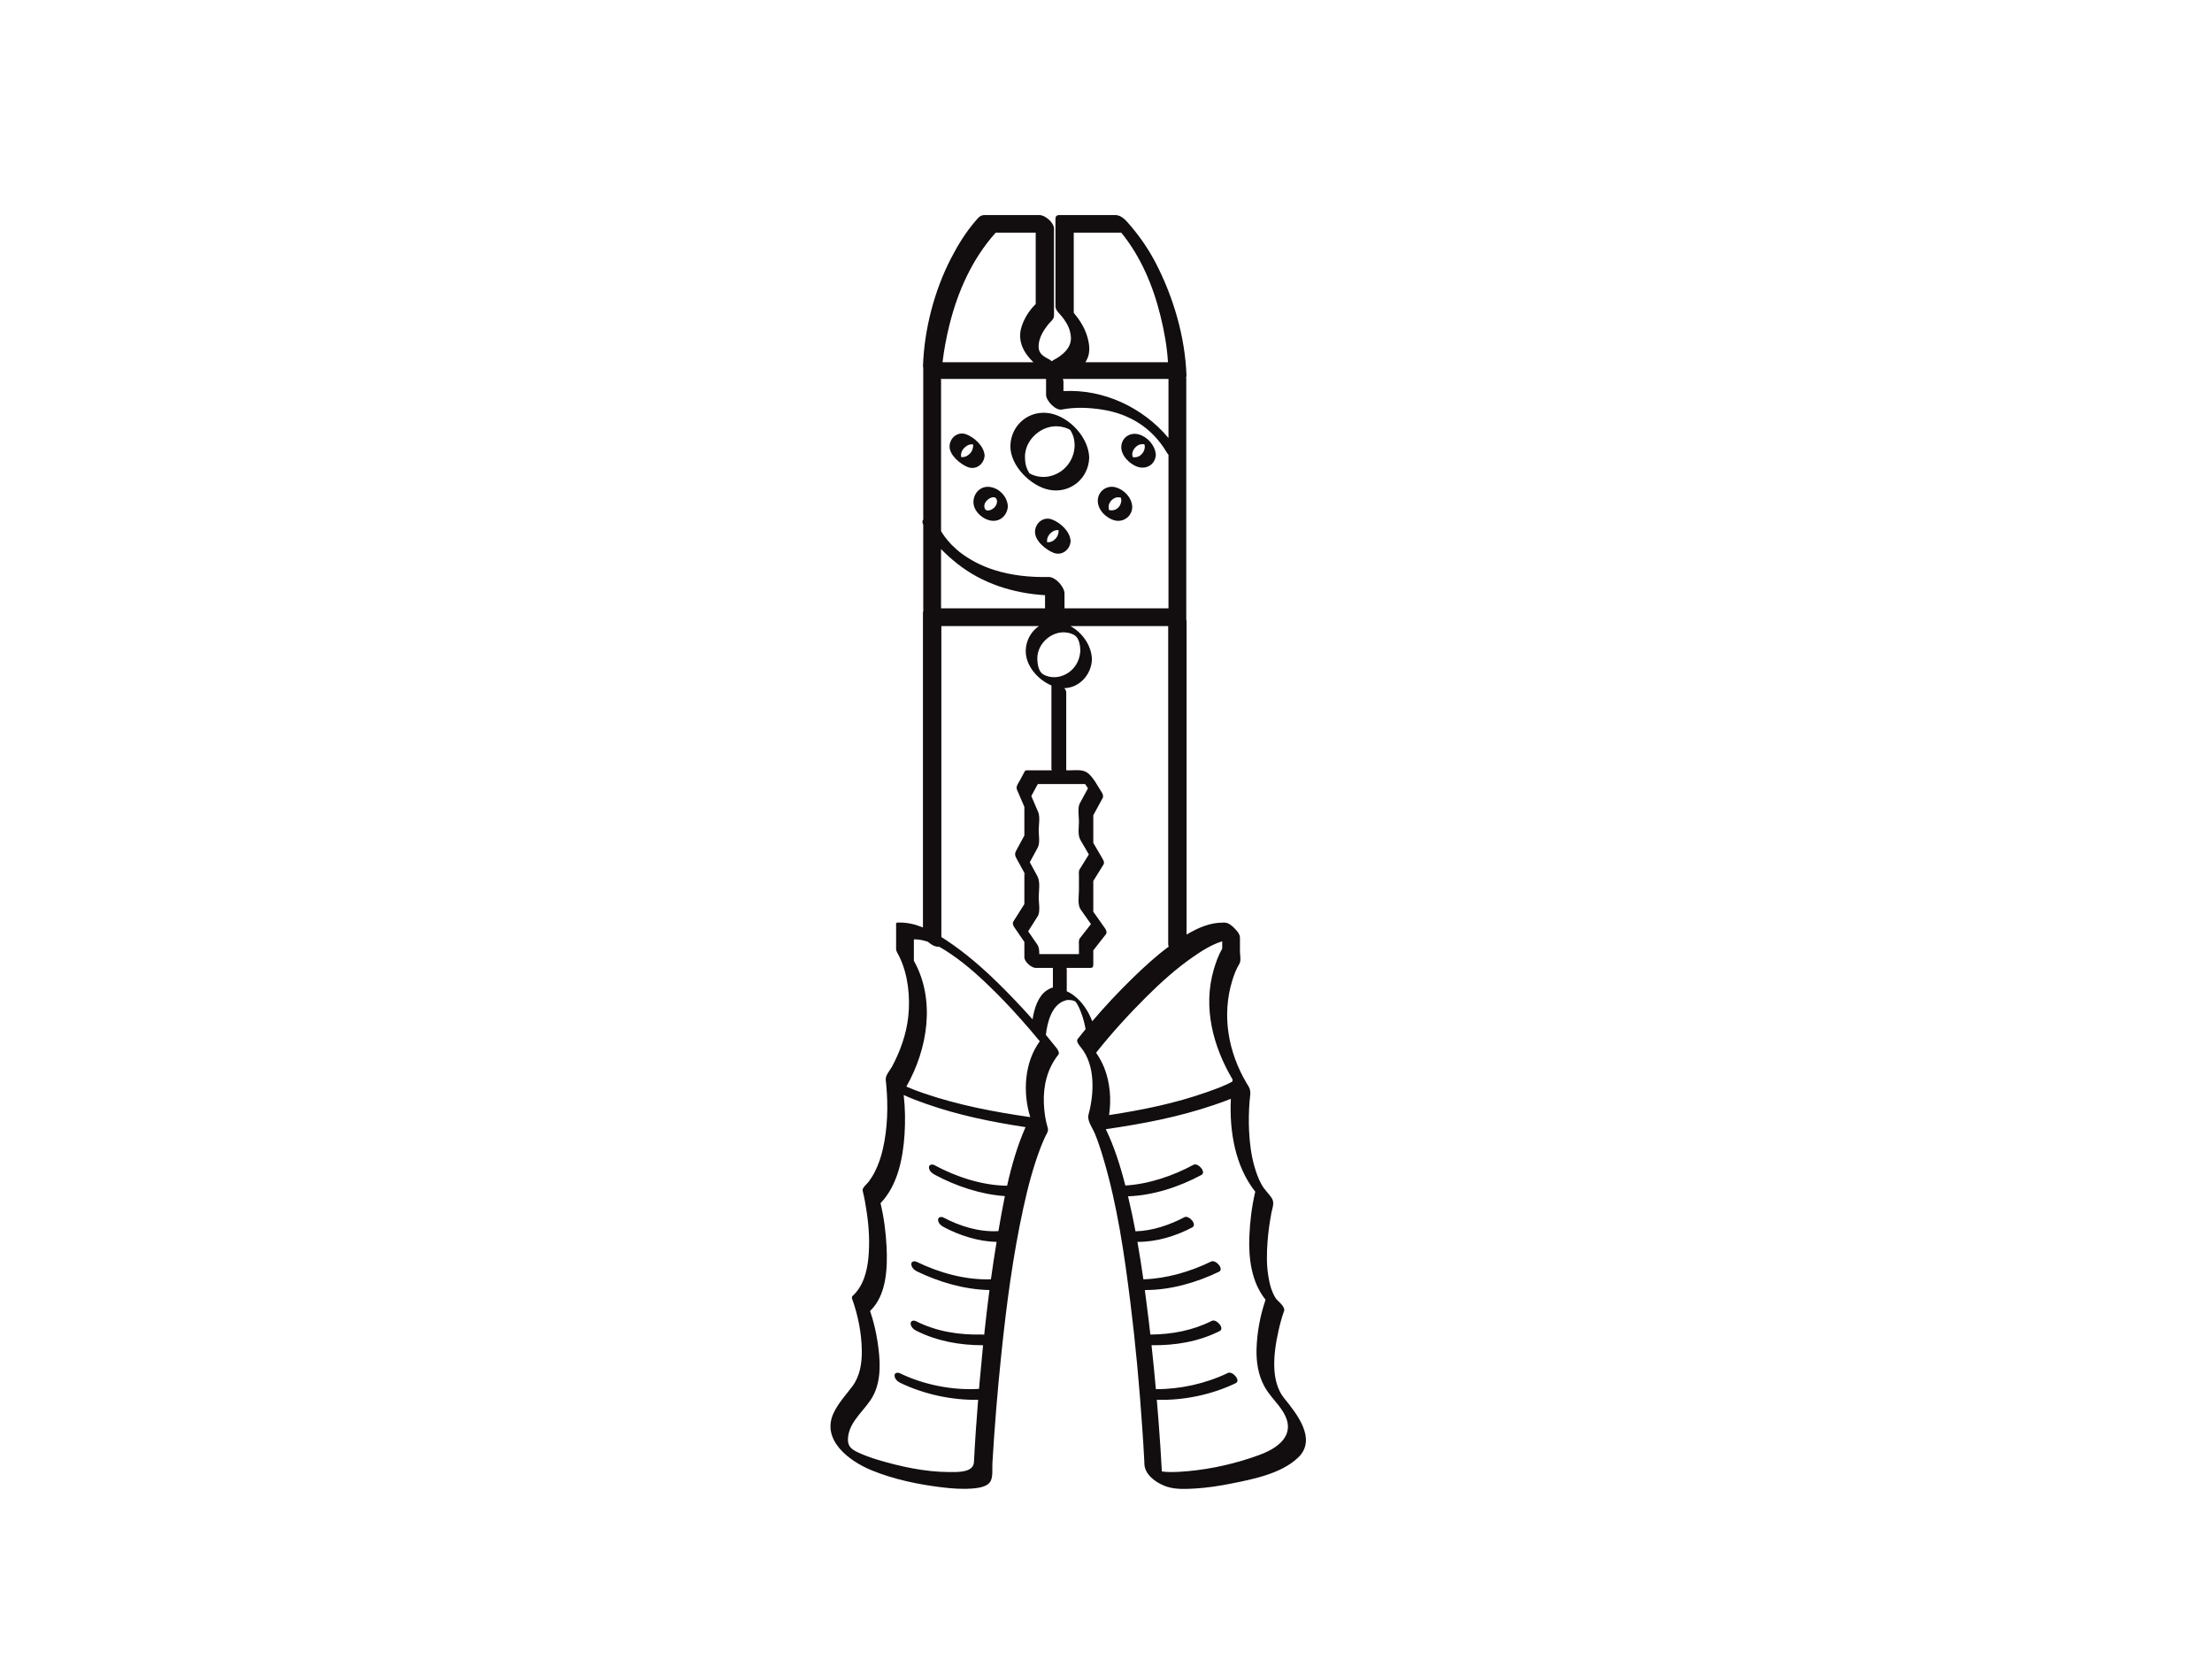 <?xml version="1.0" encoding="utf-8"?>
<!-- Generator: Adobe Illustrator 17.0.0, SVG Export Plug-In . SVG Version: 6.00 Build 0)  -->
<!DOCTYPE svg PUBLIC "-//W3C//DTD SVG 1.1//EN" "http://www.w3.org/Graphics/SVG/1.1/DTD/svg11.dtd">
<svg version="1.1" id="Layer_1" xmlns="http://www.w3.org/2000/svg" xmlns:xlink="http://www.w3.org/1999/xlink" x="0px" y="0px"
	 width="800px" height="600px" viewBox="0 0 800 600" enable-background="new 0 0 800 600" xml:space="preserve">
<g>
	<path fill="#120E0F" d="M464.369,505.589c-2.32-2.87-3.368-6.851-3.505-11.04c-0.146-4.468,0.558-8.964,1.534-13.311
		c0.544-2.423,1.192-4.852,2.031-7.192c0.391-1.09-1.534-2.963-2.182-3.546c-0.311-0.28-0.549-0.526-0.909-1.043
		c-0.436-0.624-0.747-1.339-1.059-2.032c-0.823-1.824-1.228-3.882-1.56-5.844c-0.704-4.161-0.592-8.473-0.281-12.666
		c0.256-3.447,0.747-6.878,1.387-10.274c0.38-2.015,1.272-3.72-0.017-5.558c-1.152-1.644-2.524-2.831-3.568-4.72
		c-1.11-2.008-1.881-4.159-2.519-6.356c-1.245-4.284-1.779-8.751-1.986-13.196c-0.162-3.476-0.078-6.965,0.181-10.434
		c0.154-2.066,0.735-3.724-0.419-5.572c-0.151-0.241-0.297-0.486-0.444-0.729c-0.065-0.119-0.135-0.237-0.214-0.352
		c-6.662-11.245-9.057-24.603-5.13-37.234c0.639-2.057,1.439-4.148,2.569-5.994c0.634-1.036,0.168-3.282,0.168-4.428
		c0-1.641,0-3.282,0-4.922c0-1.168-0.851-2.302-1.781-3.201c-0.987-1.087-2.315-2.184-3.538-2.251c-0.018-0.001-0.036,0-0.054-0.001
		c-0.278-0.07-0.525-0.085-0.711-0.016c-4.741-0.044-9.172,1.918-13.222,4.327c0-18.516,0-37.032,0-55.548
		c0-19.211,0-38.423,0-57.634c0-0.239-0.041-0.482-0.107-0.726c0-22.288,0-44.577,0-66.865c0-6.813,0-13.626,0-20.439
		c0-0.086-0.021-0.178-0.051-0.273c0.085-0.207,0.129-0.469,0.118-0.799c-0.488-13.839-4.674-28.087-10.967-40.326
		c-2.493-4.848-5.582-9.42-9.115-13.57c-1.424-1.673-3.21-4.045-5.634-4.045c-1.026,0-2.051,0-3.077,0c-5.732,0-11.465,0-17.197,0
		c-1.02,0-1.391,0.532-1.391,1.492c0,9.478,0,18.956,0,28.434c0,1.035,0,2.07,0,3.106c0,1.074,0.943,2.156,1.69,2.924
		c0.195,0.219,0.386,0.44,0.574,0.665c0.144,0.173,0.842,1.094,0.817,1.036c1.435,2.059,2.404,4.066,2.515,6.717
		c0.159,3.794-3.284,6.528-6.307,8.063c-0.242,0.123-0.419,0.281-0.546,0.463c-0.469-0.384-0.965-0.709-1.442-0.95
		c-2.612-1.326-3.787-2.626-3.282-5.707c0.405-2.474,1.777-4.673,3.3-6.61c0.791-1.006,2.161-1.892,2.161-3.253
		c0-1.223,0-2.445,0-3.667c0-9.279,0-18.558,0-27.838c0-2.117-3.201-4.875-5.228-4.875c-5.492,0-10.984,0-16.477,0
		c-1.128,0-2.256,0-3.384,0c-1.494,0-2.117,0.764-3.105,1.897c-3.64,4.176-6.559,8.904-9.086,13.818
		c-6.047,11.762-9.635,25.592-10.102,38.843c-0.007,0.192,0.028,0.396,0.091,0.607c0,18.328,0,36.657,0,54.986
		c-0.362,0.361-0.423,1-0.023,1.807c0.007,0.015,0.016,0.03,0.023,0.045c0,3.411,0,6.821,0,10.232c0,6.813,0,13.626,0,20.439
		c0,0.101,0.024,0.209,0.059,0.32c-0.108,0.237-0.165,0.518-0.165,0.838c0,21.106,0,42.212,0,63.318c0,16.831,0,33.661,0,50.492
		c-2.833-1.145-5.8-1.857-8.796-1.758c-0.34-0.065-0.626-0.04-0.782,0.151c-0.175,0.151-0.196,0.408-0.128,0.714
		c0,2.672,0,5.344,0,8.016c0,0.383-0.04,0.842,0.062,1.212c0.122,0.446,0.535,1.174,0.652,1.354
		c0.208,0.388,0.407,0.781,0.596,1.179c2.971,6.242,3.882,14.279,3.069,21.505c-0.705,6.275-2.846,12.287-5.793,17.842
		c-0.785,1.48-2.557,3.285-2.333,4.997c0.087,0.662,0.111,0.911,0.206,1.985c0.677,7.621,0.45,15.448-1.248,22.924
		c-0.651,2.865-1.598,5.659-2.923,8.283c-0.634,1.257-1.396,2.444-2.225,3.579c-0.649,0.889-2.441,2.134-2.147,3.31
		c0.653,2.611,1.104,5.28,1.493,7.941c0.776,5.305,1.076,10.721,0.581,16.067c-0.474,5.116-1.862,10.488-5.809,14.041
		c-0.196,0.292-0.231,0.606-0.103,0.944c2.144,5.974,3.44,12.484,3.515,18.825c0.053,4.481-0.672,9.174-3.412,12.838
		c-2.343,3.133-5.016,5.968-6.728,9.531c-4.717,9.82,5.543,17.524,13.663,20.844c7.999,3.271,16.777,5.11,25.328,6.155
		c3.821,0.467,7.743,0.749,11.585,0.4c2.002-0.182,5.074-0.631,6.14-2.617c0.911-1.699,0.545-4.682,0.653-6.515
		c0.777-13.151,1.86-26.286,3.224-39.389c1.846-17.733,4.162-35.489,7.97-52.919c1.607-7.359,3.502-14.702,6.198-21.745
		c0.525-1.37,1.1-2.718,1.72-4.048c0.47-1.009,1.254-1.967,0.916-3.096c-0.856-2.861-1.282-5.856-1.412-8.833
		c-0.278-6.357,1.21-12.682,5.241-17.702c0.526-0.655-0.226-1.855-0.621-2.357c-1.271-1.618-2.572-3.213-3.888-4.796
		c0.507-4.834,2.278-11.215,7.216-12.5c0.118-0.004,0.202-0.04,0.256-0.105c0.641-0.051,1.266-0.032,1.918,0.075
		c0.408,0.067,0.783,0.224,1.16,0.387c0.034,0.015,0.061,0.026,0.089,0.037c1.067,1.294,1.737,3.059,2.296,4.614
		c0.628,1.747,1.11,3.586,1.416,5.428c-0.963,1.172-1.918,2.35-2.853,3.541c-0.726,0.924,0.74,2.517,1.245,3.146
		c5.212,6.49,4.711,16.654,2.657,24.257c-0.577,2.137,1.507,4.857,2.327,6.849c1.275,3.099,2.282,6.32,3.227,9.532
		c4.882,16.609,7.395,33.953,9.547,51.094c1.924,15.322,3.316,30.714,4.374,46.119c0.26,3.789,0.498,7.581,0.698,11.374
		c0.042,0.806,0.015,1.681,0.199,2.462c0.846,3.582,4.931,6.132,8.19,7.148c3.144,0.979,6.766,0.782,10.006,0.598
		c4.415-0.251,8.808-0.947,13.141-1.807c7.944-1.575,18.023-3.579,24.092-9.365C476.477,520.487,468.867,511.155,464.369,505.589z
		 M442.028,340.435c0,0.613,0,1.226,0,1.84c0,0.272,0,0.544,0,0.817c0,0.002,0,0.002,0,0.004c-1.374,2.358-2.318,5.019-3.074,7.624
		c-3.962,13.664-0.239,27.781,6.837,39.707c-0.033,0.246-0.067,0.491-0.098,0.738c-2.915,1.62-6.21,2.754-9.284,3.842
		c-11.388,4.03-23.339,6.455-35.286,8.274c0.838-5.723,0.337-11.78-1.734-17.04c-0.779-1.978-1.791-3.789-2.969-5.513
		c5.619-7.083,11.753-13.813,18.154-20.186c5.229-5.206,10.753-10.185,16.819-14.403
		C434.457,344.01,438.164,341.619,442.028,340.435z M395.3,329.576C394.853,328.922,395.128,329.06,395.3,329.576L395.3,329.576z
		 M392.46,283.571c0.341,0.514,0.683,1.027,1.024,1.541c-0.975,1.79-1.95,3.579-2.925,5.369c-0.926,1.7-0.343,4.709-0.343,6.578
		c0,2.084-0.544,4.892,0.553,6.771c1.01,1.73,2.021,3.46,3.032,5.19c-1.121,1.811-2.242,3.621-3.363,5.431
		c-0.392,0.633-0.222,1.748-0.222,2.474c0,1.657,0,3.314,0,4.971c0,2.087-0.638,5.242,0.646,7.065
		c1.232,1.75,2.465,3.499,3.698,5.249c-1.322,1.689-2.644,3.378-3.966,5.067c-0.596,0.762-0.378,1.963-0.378,2.888
		c0,0.969,0,1.939,0,2.908c-4.781,0-9.561,0-14.342,0c0.019-1.306-0.115-2.57-0.713-3.44c-1.102-1.603-2.205-3.207-3.307-4.81
		c1.152-1.821,2.304-3.643,3.456-5.464c1.014-1.603,0.355-4.944,0.355-6.744c0-2.297,0.663-5.645-0.483-7.746
		c-0.913-1.673-1.827-3.347-2.74-5.021c0.958-1.776,1.915-3.552,2.873-5.327c0.88-1.633,0.35-4.414,0.35-6.208
		c0-1.946,0.574-4.846-0.218-6.688c-0.82-1.906-1.639-3.812-2.459-5.718c0.351-0.653,0.702-1.305,1.054-1.958
		c0.326-0.605,0.652-1.211,0.977-1.816c0.168-0.313,0.285-0.479,0.335-0.563c1.64,0,3.28,0,4.92,0
		C384.335,283.571,388.397,283.571,392.46,283.571z M383.594,244.589c-2.043,0.596-4.456,0.382-6.299-0.694
		c-1.696-0.991-2.078-3.709-2.132-5.458c-0.133-4.376,3.026-8.225,7.121-9.42c2.043-0.596,4.456-0.382,6.299,0.694
		c1.696,0.991,2.078,3.709,2.132,5.459C390.581,239.585,387.882,243.337,383.594,244.589z M379.278,208.677
		c-6.734,0.137-13.494-0.528-19.924-2.605c-4.634-1.497-8.637-3.632-12.121-6.302c-0.212-0.163-0.42-0.332-0.628-0.5
		c0.071,0.048-0.695-0.597-0.812-0.7c-0.603-0.536-1.182-1.099-1.751-1.671c0.144,0.126-1.02-1.124-1.263-1.409
		c-0.181-0.213-0.863-1.087-1.024-1.281c-0.45-0.622-0.882-1.258-1.281-1.913c-0.039-0.064-0.071-0.115-0.1-0.163
		c-0.002-0.004-0.003-0.006-0.005-0.01c-0.007-0.014-0.016-0.028-0.023-0.042c0-11.617,0-23.234,0-34.851c0-5.272,0-10.544,0-15.816
		c0-1.311,0-2.621,0-3.931c0-0.258-0.03-0.4-0.06-0.476c0.041,0.021,0.105,0.038,0.202,0.038c9.663,0,19.326,0,28.989,0
		c2.949,0,5.898,0,8.847,0c0,1.912,0,3.824,0,5.737c0,2.142,3.425,5.787,5.718,5.332c4.702-0.935,9.728-0.717,14.433,0.003
		c10.02,1.533,18.213,6.62,23.414,15.386c0.19,0.32,0.432,0.649,0.709,0.971c0,11.847,0,23.693,0,35.54c0,6.666,0,13.332,0,19.998
		c-12.535,0-25.07,0-37.606,0c0-1.796,0-3.592,0-5.389C384.99,212.287,381.747,208.627,379.278,208.677z M422.596,137.045
		c0,7.122,0,14.244,0,21.366c-9.206-11.044-23.543-17.771-37.978-16.964c0-1.098,0-2.195,0-3.293c0-0.379-0.083-0.75-0.222-1.109
		C397.13,137.045,409.863,137.045,422.596,137.045z M405.528,84.146c7.094,8.719,11.535,19.321,14.2,30.204
		c1.327,5.418,2.366,11.06,2.682,16.66c-9.953,0-19.905,0-29.857,0c0.284-0.463,0.543-0.952,0.768-1.478
		c1.087-2.535,0.613-5.472-0.157-8.012c-0.92-3.035-2.729-5.903-4.825-8.387c0-9.663,0-19.325,0-28.988
		C394.068,84.146,399.798,84.146,405.528,84.146z M343.292,117.854c3.015-12.311,8.286-24.225,16.823-33.708
		c4.821,0,9.643,0,14.464,0c0,8.602,0,17.205,0,25.807c-2.384,2.336-4.335,5.415-5.234,8.61c-1.373,4.876,0.957,9.197,4.415,12.447
		c-6.611,0-13.223,0-19.834,0c-4.348,0-8.697,0-13.045,0c0.004-0.037,0.008-0.075,0.012-0.113
		C341.416,126.504,342.24,122.149,343.292,117.854z M346.18,203.826c9.064,7.217,20.337,10.747,31.771,11.438
		c0,1.582,0,3.165,0,4.747c-7.626,0-15.251,0-22.877,0c-4.91,0-9.819,0-14.729,0c0-7.142,0-14.283,0-21.425
		C342.186,200.483,344.176,202.23,346.18,203.826z M330.514,347.469c0-2.583,0-5.165,0-7.747c1.709-0.016,3.415,0.317,5.068,0.877
		c1.276,1.159,2.94,2.001,3.956,1.752c1.612,0.865,3.124,1.84,4.474,2.766c5.893,4.042,10.855,8.617,15.973,13.688
		c4.171,4.132,8.488,8.867,12.536,13.575c1.194,1.389,2.371,2.792,3.534,4.207c-5.596,7.664-6.216,18.497-3.454,27.43
		c-13.001-1.854-26.015-4.341-38.458-8.6c-2.158-0.738-4.266-1.53-6.337-2.438C335.525,379.344,338.435,361.609,330.514,347.469z
		 M364.229,428.838c-9.099-0.122-18.372-3.189-26.302-7.455c-0.778-0.419-1.981-0.227-1.956,0.845
		c0.028,1.191,1.077,2.082,2.033,2.596c7.676,4.129,16.586,7.139,25.421,7.759c-0.869,4.241-1.619,8.486-2.335,12.666
		c-6.861,0.412-13.863-1.738-19.864-4.909c-0.779-0.412-1.981-0.232-1.956,0.845c0.028,1.185,1.075,2.09,2.033,2.596
		c5.755,3.041,12.494,5.221,19.133,5.375c-0.748,4.496-1.429,9.002-2.054,13.518c-9.172,0.315-18.66-2.335-26.836-6.304
		c-0.785-0.381-1.982-0.255-1.956,0.845c0.027,1.159,1.067,2.127,2.033,2.596c7.989,3.878,17.212,6.579,26.228,6.749
		c-0.708,5.394-1.335,10.8-1.909,16.211c-0.215-0.084-0.427-0.131-0.628-0.126c-8.344,0.207-16.503-1.034-24.013-4.812
		c-0.783-0.394-1.981-0.245-1.956,0.845c0.027,1.17,1.07,2.112,2.033,2.596c7.544,3.796,15.797,5.254,24.167,5.25
		c-0.44,4.341-0.845,8.685-1.225,13.029c-0.08,0.919-0.154,1.839-0.232,2.759c-9.59,0.581-19.965-1.468-28.602-5.643
		c-0.785-0.38-1.982-0.256-1.956,0.845c0.027,1.158,1.067,2.129,2.033,2.596c8.506,4.112,18.635,6.325,28.193,6.15
		c-0.607,7.498-1.127,15.005-1.508,22.516c-0.199,3.926-6.117,3.622-9.154,3.606c-8.64-0.045-17.52-1.996-25.761-4.466
		c-2.428-0.728-4.825-1.6-7.12-2.68c-2.719-1.281-3.852-2.541-3.48-5.644c0.71-5.921,6.335-9.749,8.999-14.697
		c3.195-5.935,2.626-13.344,1.628-19.762c-0.576-3.706-1.451-7.439-2.677-10.996c5.99-5.721,6.334-15.524,5.962-23.237
		c-0.254-5.255-0.956-10.601-2.187-15.732c6.215-6.526,8.106-16.139,8.682-24.835c0.314-4.736,0.242-9.581-0.302-14.318
		c2.635,1.258,5.429,2.255,8.116,3.206c11.593,4.102,23.782,6.568,35.95,8.423C367.938,414.364,365.861,421.556,364.229,428.838z
		 M377.627,378.521C377.87,378.825,377.923,378.896,377.627,378.521L377.627,378.521z M380.681,357.171
		c-0.782,0.203-1.504,0.6-2.166,1.052c-3.069,2.093-4.479,6.492-5.069,10.444c-4.009-4.526-8.183-8.908-12.491-13.133
		c-5.748-5.637-11.868-10.935-18.576-15.403c-0.626-0.417-1.269-0.833-1.926-1.243c0-20.451,0-40.902,0-61.353
		c0-17.037,0-34.075,0-51.113c11.762,0,23.524,0,35.285,0c-2.783,1.891-4.655,5.156-4.764,8.748
		c-0.167,5.469,4.289,10.621,9.289,12.733c0,10.041,0,20.081,0,30.122c0,0.182,0.046,0.369,0.12,0.559c-2.951,0-5.901,0-8.852,0
		c-0.328-0.044-0.613,0.044-0.855,0.262c-0.614,1.141-1.228,2.283-1.843,3.424c-0.537,0.997-1.526,2.178-1.026,3.341
		c0.528,1.228,1.057,2.456,1.585,3.685c0.308,0.717,0.617,1.435,0.926,2.152c0.052,0.122,0.105,0.244,0.157,0.366
		c0,0.006,0,0.01,0,0.017c0,3.034,0,6.068,0,9.101c0,0.411,0,0.822,0,1.234c-0.017,0.03-0.033,0.056-0.053,0.093
		c-0.827,1.533-1.654,3.067-2.481,4.601c-0.69,1.28-1.207,1.959-0.41,3.42c0.64,1.172,1.28,2.345,1.92,3.517
		c0.341,0.626,0.683,1.252,1.025,1.878c0,1.177,0,2.355,0,3.532c0,1.767,0,3.533,0,5.299c0,0.678,0,1.356,0,2.034
		c0,0.201-0.012,0.36-0.029,0.481c-1.309,2.07-2.618,4.14-3.928,6.21c-0.417,0.658-0.132,1.474,0.281,2.075
		c1.225,1.782,2.45,3.564,3.675,5.346c0,0.692,0,1.384,0,2.076c0,1.161,0,2.322,0,3.483c0,1.625,2.575,3.854,4.133,3.854
		c2.061,0,4.122,0,6.182,0c0,1.087,0,2.174,0,3.261c0,1.17,0,2.341,0,3.511C380.789,357.455,380.801,357.139,380.681,357.171z
		 M370.57,315.851c0.554,1.014,0.101,0.494-0.05-0.092C370.536,315.789,370.553,315.82,370.57,315.851z M370.432,327.101
		C370.38,327.397,370.314,327.375,370.432,327.101L370.432,327.101z M393.761,366.557c-1.599-3.066-4.496-6.578-7.954-8.059
		c0-2.637,0-5.274,0-7.911c0-0.172-0.039-0.347-0.103-0.524c2.882,0,5.763,0,8.644,0c0.801,0,1.057-0.38,1.057-1.134
		c0-1.201,0-2.401,0-3.602c0-0.543,0-1.086,0-1.63c0.031-0.033,0.063-0.07,0.102-0.119c1.487-1.899,2.973-3.798,4.46-5.698
		c0.468-0.598,0.1-1.535-0.281-2.075c-1.427-2.026-2.854-4.051-4.28-6.077c0-0.157,0-0.313,0-0.47c0-1.396,0-2.792,0-4.188
		c0-1.58,0-3.16,0-4.741c0-0.505,0-1.01,0-1.516c0-0.077,0.002-0.142,0.005-0.203c1.218-1.967,2.436-3.935,3.655-5.902
		c0.431-0.696,0.097-1.428-0.281-2.075c-1.126-1.928-2.253-3.856-3.379-5.785c0-0.233,0-0.466,0-0.698c0-1.457,0-2.914,0-4.372
		c0-1.357,0-2.715,0-4.072c0-0.293,0-0.586,0-0.878c0.014-0.025,0.026-0.044,0.042-0.073c1.105-2.029,2.211-4.059,3.317-6.088
		c0.011-0.02,0.018-0.042,0.028-0.062c0.344-0.505,0.053-1.47-0.308-2.013c-1.426-2.147-2.727-4.868-4.626-6.638
		c-1.939-1.809-4.226-1.371-6.659-1.371c-0.528,0-1.055,0-1.582,0c0-9.405,0-18.81,0-28.214c0-0.476-0.289-0.993-0.69-1.489
		c5.444-0.129,9.81-4.898,9.98-10.443c0.002-0.068-0.002-0.137-0.011-0.206c-0.234-4.899-3.471-9.423-7.77-11.809
		c6.914,0,13.829,0,20.743,0c4.874,0,9.748,0,14.622,0c0,19.144,0,38.289,0,57.433c0,19.211,0,38.423,0,57.634
		c0,0.27,0.068,0.558,0.187,0.851c-4.653,3.468-8.967,7.42-13.105,11.456c-5.065,4.941-9.943,10.14-14.548,15.548
		C394.647,368.389,394.229,367.454,393.761,366.557z M395.415,318.534C395.45,318.085,395.556,318.171,395.415,318.534
		L395.415,318.534z M417.932,531.631c0.023,0.022,0.044,0.042,0.072,0.068c-0.069-0.023-0.127-0.047-0.189-0.07
		C417.893,531.652,417.926,531.649,417.932,531.631z M463.771,521.081c-2.855,3.293-7.446,4.887-11.47,6.222
		c-8.291,2.752-17.147,4.507-25.871,5.003c-1.692,0.096-3.393,0.12-5.083-0.009c-0.368-0.028-0.754-0.071-1.139-0.125
		c-0.166-3.077-0.355-6.153-0.561-9.228c-0.373-5.572-0.795-11.141-1.27-16.706c9.621,0.328,19.959-1.852,28.552-6.006
		c1.939-0.937-1.182-4.488-2.841-3.686c-7.895,3.817-17.166,5.895-26.049,5.865c-0.475-5.304-1-10.604-1.575-15.898
		c8.529,0.125,16.971-1.252,24.651-5.116c1.931-0.972-1.199-4.512-2.841-3.686c-6.983,3.513-14.511,4.886-22.235,4.95
		c-0.189-1.668-0.382-3.337-0.581-5.004c-0.443-3.696-0.908-7.398-1.408-11.097c9.181,0.039,18.676-2.671,26.822-6.626
		c1.938-0.94-1.184-4.491-2.841-3.686c-7.506,3.644-16.063,6.191-24.518,6.438c-0.644-4.526-1.351-9.046-2.148-13.548
		c6.875,0.047,13.812-2.053,19.827-5.232c1.92-1.015-1.222-4.542-2.841-3.686c-5.308,2.805-11.541,4.939-17.684,5.101
		c-0.803-4.24-1.696-8.461-2.7-12.652c9.179-0.34,18.544-3.427,26.524-7.72c1.916-1.031-1.23-4.553-2.841-3.686
		c-7.467,4.016-16.079,6.968-24.654,7.501c-0.241-0.934-0.485-1.867-0.739-2.798c-0.944-3.472-2.011-6.912-3.252-10.289
		c-0.567-1.543-1.182-3.07-1.832-4.579c-0.283-0.657-0.582-1.307-0.888-1.953c-0.105-0.222-0.215-0.442-0.324-0.662
		c0.011-0.037,0.021-0.075,0.033-0.112c13.191-1.891,26.417-4.419,39.039-8.739c1.996-0.683,4.088-1.392,6.121-2.229
		c-0.562,11.826,1.55,24.383,8.825,33.595c-1.242,5.234-1.91,10.664-2.132,16.023c-0.336,8.123,0.745,16.664,5.858,23.049
		c-1.952,5.723-3.11,11.88-3.263,17.9c-0.116,4.573,0.585,9.249,2.772,13.312c1.939,3.602,4.922,6.122,6.977,9.564
		C466.265,514.313,466.528,517.9,463.771,521.081z"/>
	<path fill="#120E0F" d="M393.925,165.487c-0.195-7.215-7.054-14.638-14.092-15.981c-7.513-1.433-14.203,4.069-14.408,11.67
		c-0.193,7.165,7.344,14.693,14.092,15.98C387.03,178.589,393.72,173.088,393.925,165.487z M372.392,171.232
		c-0.022-0.012-0.037-0.018-0.054-0.027c-0.038-0.062-0.086-0.136-0.154-0.235c-0.348-0.501-0.578-1.072-0.814-1.63
		c-0.511-1.208-0.639-2.558-0.674-3.854c-0.141-5.23,3.889-9.808,8.822-11.025c2.468-0.609,5.224-0.255,7.441,0.968
		c0.022,0.012,0.037,0.018,0.054,0.026c0.038,0.063,0.086,0.137,0.155,0.235c0.348,0.501,0.578,1.072,0.814,1.63
		c0.511,1.208,0.639,2.558,0.674,3.854c-0.142,5.266-3.682,9.756-8.822,11.024C377.365,172.809,374.609,172.455,372.392,171.232z"/>
	<path fill="#120E0F" d="M387.195,195.823c0.012-0.037,0.018-0.082,0.015-0.137c0.005-0.087-0.009-0.176-0.03-0.267
		c-0.343-3.366-3.675-6.353-6.652-7.521c-3.073-1.205-6.029,1.153-6.196,4.244c-0.182,3.382,3.898,6.696,6.682,7.788
		C384.04,201.117,386.949,198.845,387.195,195.823z M380.799,195.613c-0.627,0.412-1.358,0.511-2.085,0.501
		c-0.012-0.143-0.021-0.286-0.029-0.429c-0.079-1.468,0.902-2.712,2.059-3.472c0.627-0.412,1.358-0.511,2.085-0.501
		c0.012,0.143,0.021,0.286,0.029,0.429C382.776,193.659,382.054,194.788,380.799,195.613z"/>
	<path fill="#120E0F" d="M364.508,183.101c0.006-0.116-0.008-0.235-0.036-0.356c-0.349-3.277-3.017-6.077-6.286-6.61
		c-3.352-0.546-5.945,1.954-6.119,5.19c-0.183,3.392,3.208,6.459,6.321,6.966c3.187,0.519,5.684-1.717,6.072-4.719
		C364.499,183.442,364.518,183.289,364.508,183.101z M358.217,184.441c-1.353,0.531-2.162-0.012-2.233-1.34
		c-0.129-2.393,4.435-4.998,4.609-1.777C360.512,182.823,359.577,183.908,358.217,184.441z"/>
	<path fill="#120E0F" d="M403.04,188.183c3.147,0.865,6.258-1.338,6.433-4.581c0.001-0.026-0.004-0.051-0.004-0.077
		c0.015-0.089,0.022-0.187,0.016-0.301c-0.177-3.293-2.916-6.13-6.015-6.982c-3.147-0.865-6.258,1.338-6.432,4.581
		C396.853,184.247,399.916,187.324,403.04,188.183z M403.017,180.183c0.708-0.367,1.528-0.417,2.284-0.209
		c0.014,0.008,0.02,0.011,0.032,0.018c0.178,0.291,0.196,0.681,0.209,1.026c-0.124,1.396-0.755,2.553-2.049,3.224
		c-0.58,0.3-1.211,0.35-1.849,0.315c-0.734-0.039-0.544-0.168-0.658-0.869C400.749,182.234,401.789,180.82,403.017,180.183z"/>
	<path fill="#120E0F" d="M356.099,164.734c0.004-0.07-0.007-0.143-0.025-0.218c-0.313-3.249-3.657-6.282-6.526-7.407
		c-3.052-1.197-5.955,1.096-6.121,4.181c-0.174,3.239,3.879,6.577,6.551,7.625C353.029,170.112,355.933,167.819,356.099,164.734z
		 M349.483,164.991c-0.581,0.301-1.229,0.359-1.867,0.312c-0.019-0.194-0.031-0.387-0.041-0.57
		c-0.088-1.631,1.116-3.001,2.469-3.702c0.581-0.301,1.229-0.359,1.867-0.312c0.019,0.194,0.031,0.388,0.041,0.57
		C351.862,162.968,350.953,164.229,349.483,164.991z"/>
	<path fill="#120E0F" d="M411.728,168.926c3.067,0.843,6.006-1.047,6.283-4.227c0.015-0.05,0.023-0.108,0.02-0.18
		c0.008-0.141-0.009-0.283-0.043-0.423c-0.381-3.182-3.076-6.151-6.157-6.998c-3.126-0.86-6.125,1.117-6.302,4.408
		C405.352,164.785,408.773,168.113,411.728,168.926z M411.511,161.087c0.554-0.364,1.384-0.478,2.029-0.444
		c0.106,0.008,0.21,0.027,0.314,0.048c0.009,0.113,0.177,0.408,0.199,0.814c-0.081,1.51-0.748,2.606-2.005,3.431
		c-0.554,0.364-1.384,0.478-2.029,0.444c-0.106-0.008-0.21-0.028-0.314-0.048c-0.009-0.113-0.177-0.408-0.199-0.813
		C409.427,163.051,410.348,161.851,411.511,161.087z"/>
</g>
</svg>
